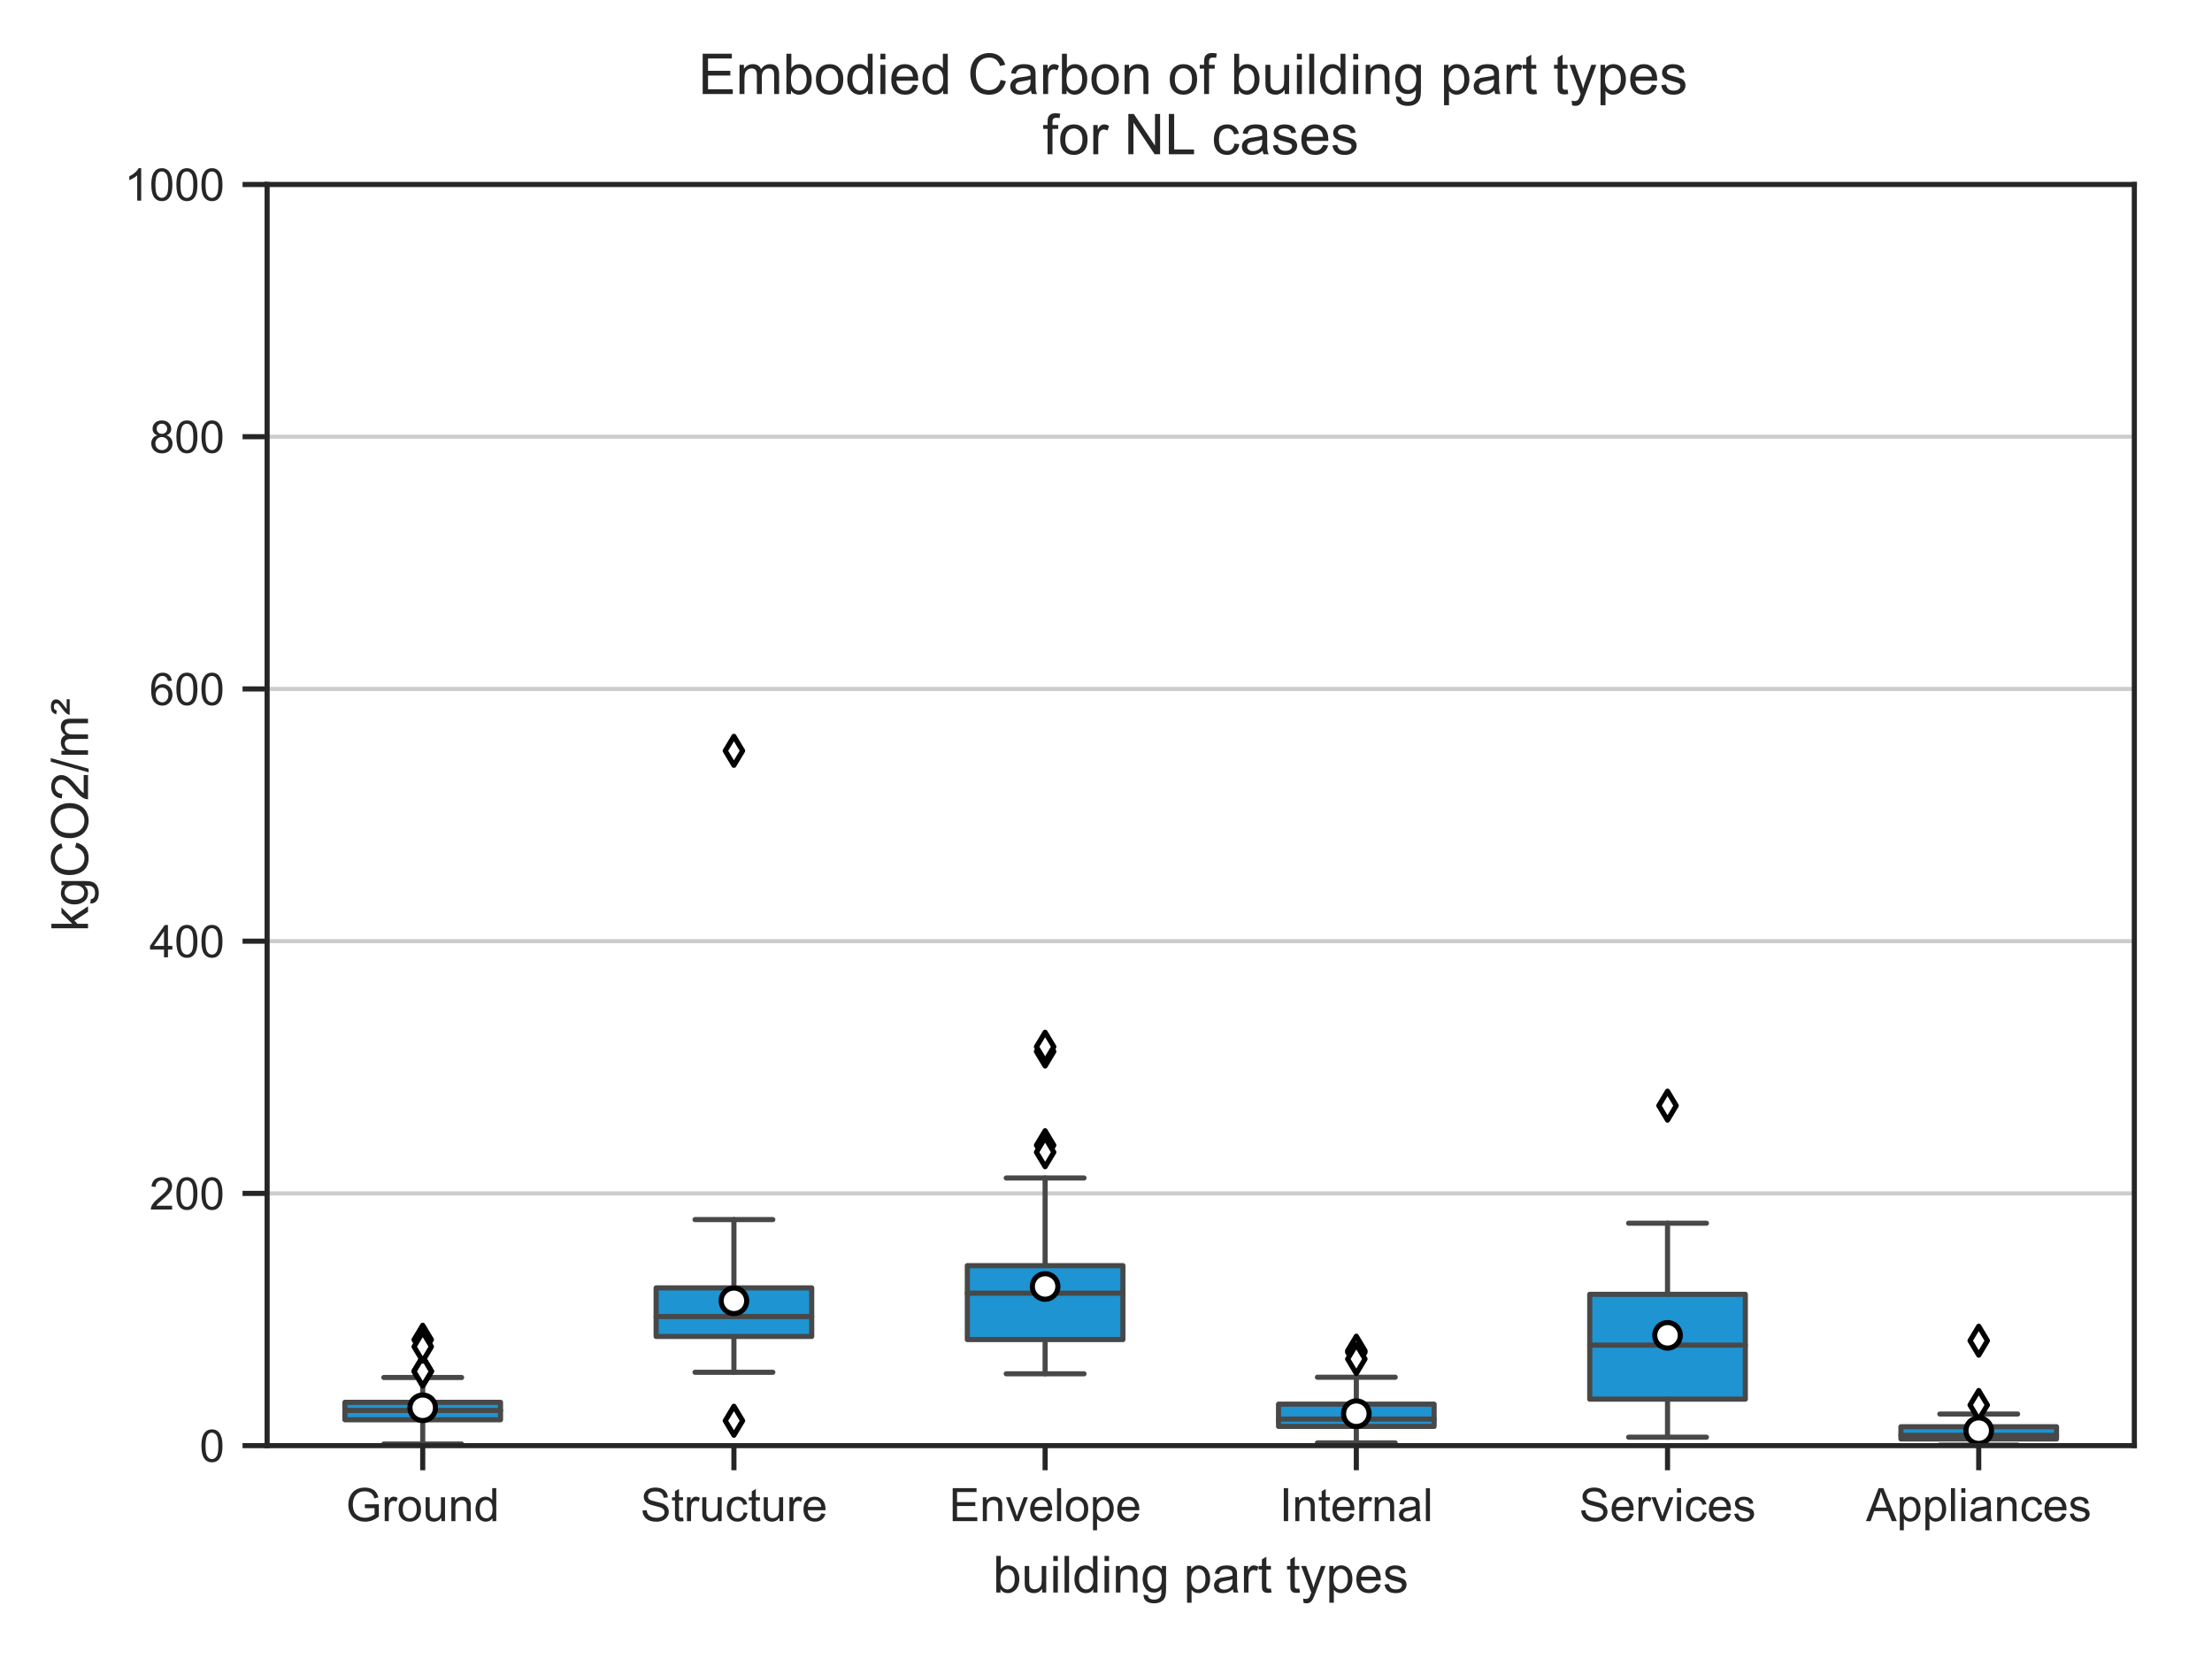 <?xml version="1.0" encoding="utf-8" standalone="no"?>
<!DOCTYPE svg PUBLIC "-//W3C//DTD SVG 1.1//EN"
  "http://www.w3.org/Graphics/SVG/1.1/DTD/svg11.dtd">
<!-- Created with matplotlib (http://matplotlib.org/) -->
<svg height="324pt" version="1.1" viewBox="0 0 432 324" width="432pt" xmlns="http://www.w3.org/2000/svg" xmlns:xlink="http://www.w3.org/1999/xlink">
 <defs>
  <style type="text/css">
*{stroke-linecap:butt;stroke-linejoin:round;}
  </style>
 </defs>
 <g id="figure_1">
  <g id="patch_1">
   <path d="M 0 324 
L 432 324 
L 432 0 
L 0 0 
z
" style="fill:#ffffff;"/>
  </g>
  <g id="axes_1">
   <g id="patch_2">
    <path d="M 52.168 282.332 
L 416.832 282.332 
L 416.832 36.024 
L 52.168 36.024 
z
" style="fill:#ffffff;"/>
   </g>
   <g id="matplotlib.axis_1">
    <g id="xtick_1">
     <g id="line2d_1">
      <defs>
       <path d="M 0 0 
L 0 4.8 
" id="mc4d6823133" style="stroke:#262626;"/>
      </defs>
      <g>
       <use style="fill:#262626;stroke:#262626;" x="82.557" xlink:href="#mc4d6823133" y="282.332"/>
      </g>
     </g>
     <g id="text_1">
      <!-- Ground -->
      <defs>
       <path d="M 41.219 28.078 
L 41.219 36.469 
L 71.531 36.531 
L 71.531 9.969 
Q 64.547 4.391 57.125 1.578 
Q 49.703 -1.219 41.891 -1.219 
Q 31.344 -1.219 22.719 3.297 
Q 14.109 7.812 9.719 16.359 
Q 5.328 24.906 5.328 35.453 
Q 5.328 45.906 9.688 54.953 
Q 14.062 64.016 22.266 68.406 
Q 30.469 72.797 41.156 72.797 
Q 48.922 72.797 55.188 70.281 
Q 61.469 67.781 65.031 63.281 
Q 68.609 58.797 70.453 51.562 
L 61.922 49.219 
Q 60.297 54.688 57.906 57.812 
Q 55.516 60.938 51.062 62.812 
Q 46.625 64.703 41.219 64.703 
Q 34.719 64.703 29.984 62.719 
Q 25.25 60.75 22.344 57.516 
Q 19.438 54.297 17.828 50.438 
Q 15.094 43.797 15.094 36.031 
Q 15.094 26.469 18.391 20.016 
Q 21.688 13.578 27.984 10.453 
Q 34.281 7.328 41.359 7.328 
Q 47.516 7.328 53.375 9.688 
Q 59.234 12.062 62.25 14.75 
L 62.25 28.078 
z
" id="ArialMT-47"/>
       <path d="M 6.5 0 
L 6.5 51.859 
L 14.406 51.859 
L 14.406 44 
Q 17.438 49.516 20 51.266 
Q 22.562 53.031 25.641 53.031 
Q 30.078 53.031 34.672 50.203 
L 31.641 42.047 
Q 28.422 43.953 25.203 43.953 
Q 22.312 43.953 20.016 42.219 
Q 17.719 40.484 16.75 37.406 
Q 15.281 32.719 15.281 27.156 
L 15.281 0 
z
" id="ArialMT-72"/>
       <path d="M 3.328 25.922 
Q 3.328 40.328 11.328 47.266 
Q 18.016 53.031 27.641 53.031 
Q 38.328 53.031 45.109 46.016 
Q 51.906 39.016 51.906 26.656 
Q 51.906 16.656 48.906 10.906 
Q 45.906 5.172 40.156 2 
Q 34.422 -1.172 27.641 -1.172 
Q 16.75 -1.172 10.031 5.812 
Q 3.328 12.797 3.328 25.922 
z
M 12.359 25.922 
Q 12.359 15.969 16.703 11.016 
Q 21.047 6.062 27.641 6.062 
Q 34.188 6.062 38.531 11.031 
Q 42.875 16.016 42.875 26.219 
Q 42.875 35.844 38.5 40.797 
Q 34.125 45.75 27.641 45.75 
Q 21.047 45.75 16.703 40.812 
Q 12.359 35.891 12.359 25.922 
z
" id="ArialMT-6f"/>
       <path d="M 40.578 0 
L 40.578 7.625 
Q 34.516 -1.172 24.125 -1.172 
Q 19.531 -1.172 15.547 0.578 
Q 11.578 2.344 9.641 5 
Q 7.719 7.672 6.938 11.531 
Q 6.391 14.109 6.391 19.734 
L 6.391 51.859 
L 15.188 51.859 
L 15.188 23.094 
Q 15.188 16.219 15.719 13.812 
Q 16.547 10.359 19.234 8.375 
Q 21.922 6.391 25.875 6.391 
Q 29.828 6.391 33.297 8.422 
Q 36.766 10.453 38.203 13.938 
Q 39.656 17.438 39.656 24.078 
L 39.656 51.859 
L 48.438 51.859 
L 48.438 0 
z
" id="ArialMT-75"/>
       <path d="M 6.594 0 
L 6.594 51.859 
L 14.5 51.859 
L 14.5 44.484 
Q 20.219 53.031 31 53.031 
Q 35.688 53.031 39.625 51.344 
Q 43.562 49.656 45.516 46.922 
Q 47.469 44.188 48.25 40.438 
Q 48.734 37.984 48.734 31.891 
L 48.734 0 
L 39.938 0 
L 39.938 31.547 
Q 39.938 36.922 38.906 39.578 
Q 37.891 42.234 35.281 43.812 
Q 32.672 45.406 29.156 45.406 
Q 23.531 45.406 19.453 41.844 
Q 15.375 38.281 15.375 28.328 
L 15.375 0 
z
" id="ArialMT-6e"/>
       <path d="M 40.234 0 
L 40.234 6.547 
Q 35.297 -1.172 25.734 -1.172 
Q 19.531 -1.172 14.328 2.25 
Q 9.125 5.672 6.266 11.797 
Q 3.422 17.922 3.422 25.875 
Q 3.422 33.641 6 39.969 
Q 8.594 46.297 13.766 49.656 
Q 18.953 53.031 25.344 53.031 
Q 30.031 53.031 33.688 51.047 
Q 37.359 49.078 39.656 45.906 
L 39.656 71.578 
L 48.391 71.578 
L 48.391 0 
z
M 12.453 25.875 
Q 12.453 15.922 16.641 10.984 
Q 20.844 6.062 26.562 6.062 
Q 32.328 6.062 36.344 10.766 
Q 40.375 15.484 40.375 25.141 
Q 40.375 35.797 36.266 40.766 
Q 32.172 45.75 26.172 45.75 
Q 20.312 45.75 16.375 40.969 
Q 12.453 36.188 12.453 25.875 
z
" id="ArialMT-64"/>
      </defs>
      <g style="fill:#262626;" transform="translate(67.548 297.074)scale(0.09 -0.09)">
       <use xlink:href="#ArialMT-47"/>
       <use x="77.783" xlink:href="#ArialMT-72"/>
       <use x="111.084" xlink:href="#ArialMT-6f"/>
       <use x="166.699" xlink:href="#ArialMT-75"/>
       <use x="222.314" xlink:href="#ArialMT-6e"/>
       <use x="277.93" xlink:href="#ArialMT-64"/>
      </g>
     </g>
    </g>
    <g id="xtick_2">
     <g id="line2d_2">
      <g>
       <use style="fill:#262626;stroke:#262626;" x="143.334" xlink:href="#mc4d6823133" y="282.332"/>
      </g>
     </g>
     <g id="text_2">
      <!-- Structure -->
      <defs>
       <path d="M 4.5 23 
L 13.422 23.781 
Q 14.062 18.406 16.375 14.969 
Q 18.703 11.531 23.578 9.406 
Q 28.469 7.281 34.578 7.281 
Q 39.984 7.281 44.141 8.891 
Q 48.297 10.5 50.312 13.297 
Q 52.344 16.109 52.344 19.438 
Q 52.344 22.797 50.391 25.312 
Q 48.438 27.828 43.953 29.547 
Q 41.062 30.672 31.203 33.031 
Q 21.344 35.406 17.391 37.5 
Q 12.25 40.188 9.734 44.156 
Q 7.234 48.141 7.234 53.078 
Q 7.234 58.5 10.297 63.203 
Q 13.375 67.922 19.281 70.359 
Q 25.203 72.797 32.422 72.797 
Q 40.375 72.797 46.453 70.234 
Q 52.547 67.672 55.812 62.688 
Q 59.078 57.719 59.328 51.422 
L 50.25 50.734 
Q 49.516 57.516 45.281 60.984 
Q 41.062 64.453 32.812 64.453 
Q 24.219 64.453 20.281 61.297 
Q 16.359 58.156 16.359 53.719 
Q 16.359 49.859 19.141 47.359 
Q 21.875 44.875 33.422 42.266 
Q 44.969 39.656 49.266 37.703 
Q 55.516 34.812 58.484 30.391 
Q 61.469 25.984 61.469 20.219 
Q 61.469 14.5 58.203 9.438 
Q 54.938 4.391 48.797 1.578 
Q 42.672 -1.219 35.016 -1.219 
Q 25.297 -1.219 18.719 1.609 
Q 12.156 4.438 8.422 10.125 
Q 4.688 15.828 4.5 23 
z
" id="ArialMT-53"/>
       <path d="M 25.781 7.859 
L 27.047 0.094 
Q 23.344 -0.688 20.406 -0.688 
Q 15.625 -0.688 12.984 0.828 
Q 10.359 2.344 9.281 4.812 
Q 8.203 7.281 8.203 15.188 
L 8.203 45.016 
L 1.766 45.016 
L 1.766 51.859 
L 8.203 51.859 
L 8.203 64.703 
L 16.938 69.969 
L 16.938 51.859 
L 25.781 51.859 
L 25.781 45.016 
L 16.938 45.016 
L 16.938 14.703 
Q 16.938 10.938 17.406 9.859 
Q 17.875 8.797 18.922 8.156 
Q 19.969 7.516 21.922 7.516 
Q 23.391 7.516 25.781 7.859 
z
" id="ArialMT-74"/>
       <path d="M 40.438 19 
L 49.078 17.875 
Q 47.656 8.938 41.812 3.875 
Q 35.984 -1.172 27.484 -1.172 
Q 16.844 -1.172 10.375 5.781 
Q 3.906 12.75 3.906 25.734 
Q 3.906 34.125 6.688 40.422 
Q 9.469 46.734 15.156 49.875 
Q 20.844 53.031 27.547 53.031 
Q 35.984 53.031 41.359 48.75 
Q 46.734 44.484 48.25 36.625 
L 39.703 35.297 
Q 38.484 40.531 35.375 43.156 
Q 32.281 45.797 27.875 45.797 
Q 21.234 45.797 17.078 41.031 
Q 12.938 36.281 12.938 25.984 
Q 12.938 15.531 16.938 10.797 
Q 20.953 6.062 27.391 6.062 
Q 32.562 6.062 36.031 9.234 
Q 39.5 12.406 40.438 19 
z
" id="ArialMT-63"/>
       <path d="M 42.094 16.703 
L 51.172 15.578 
Q 49.031 7.625 43.219 3.219 
Q 37.406 -1.172 28.375 -1.172 
Q 17 -1.172 10.328 5.828 
Q 3.656 12.844 3.656 25.484 
Q 3.656 38.578 10.391 45.797 
Q 17.141 53.031 27.875 53.031 
Q 38.281 53.031 44.875 45.953 
Q 51.469 38.875 51.469 26.031 
Q 51.469 25.25 51.422 23.688 
L 12.75 23.688 
Q 13.234 15.141 17.578 10.594 
Q 21.922 6.062 28.422 6.062 
Q 33.25 6.062 36.672 8.594 
Q 40.094 11.141 42.094 16.703 
z
M 13.234 30.906 
L 42.188 30.906 
Q 41.609 37.453 38.875 40.719 
Q 34.672 45.797 27.984 45.797 
Q 21.922 45.797 17.797 41.75 
Q 13.672 37.703 13.234 30.906 
z
" id="ArialMT-65"/>
      </defs>
      <g style="fill:#262626;" transform="translate(125.078 297.074)scale(0.09 -0.09)">
       <use xlink:href="#ArialMT-53"/>
       <use x="66.699" xlink:href="#ArialMT-74"/>
       <use x="94.482" xlink:href="#ArialMT-72"/>
       <use x="127.783" xlink:href="#ArialMT-75"/>
       <use x="183.398" xlink:href="#ArialMT-63"/>
       <use x="233.398" xlink:href="#ArialMT-74"/>
       <use x="261.182" xlink:href="#ArialMT-75"/>
       <use x="316.797" xlink:href="#ArialMT-72"/>
       <use x="350.098" xlink:href="#ArialMT-65"/>
      </g>
     </g>
    </g>
    <g id="xtick_3">
     <g id="line2d_3">
      <g>
       <use style="fill:#262626;stroke:#262626;" x="204.111" xlink:href="#mc4d6823133" y="282.332"/>
      </g>
     </g>
     <g id="text_3">
      <!-- Envelope -->
      <defs>
       <path d="M 7.906 0 
L 7.906 71.578 
L 59.672 71.578 
L 59.672 63.141 
L 17.391 63.141 
L 17.391 41.219 
L 56.984 41.219 
L 56.984 32.812 
L 17.391 32.812 
L 17.391 8.453 
L 61.328 8.453 
L 61.328 0 
z
" id="ArialMT-45"/>
       <path d="M 21 0 
L 1.266 51.859 
L 10.547 51.859 
L 21.688 20.797 
Q 23.484 15.766 25 10.359 
Q 26.172 14.453 28.266 20.219 
L 39.797 51.859 
L 48.828 51.859 
L 29.203 0 
z
" id="ArialMT-76"/>
       <path d="M 6.391 0 
L 6.391 71.578 
L 15.188 71.578 
L 15.188 0 
z
" id="ArialMT-6c"/>
       <path d="M 6.594 -19.875 
L 6.594 51.859 
L 14.594 51.859 
L 14.594 45.125 
Q 17.438 49.078 21 51.047 
Q 24.562 53.031 29.641 53.031 
Q 36.281 53.031 41.359 49.609 
Q 46.438 46.188 49.016 39.953 
Q 51.609 33.734 51.609 26.312 
Q 51.609 18.359 48.75 11.984 
Q 45.906 5.609 40.453 2.219 
Q 35.016 -1.172 29 -1.172 
Q 24.609 -1.172 21.109 0.688 
Q 17.625 2.547 15.375 5.375 
L 15.375 -19.875 
z
M 14.547 25.641 
Q 14.547 15.625 18.594 10.844 
Q 22.656 6.062 28.422 6.062 
Q 34.281 6.062 38.453 11.016 
Q 42.625 15.969 42.625 26.375 
Q 42.625 36.281 38.547 41.203 
Q 34.469 46.141 28.812 46.141 
Q 23.188 46.141 18.859 40.891 
Q 14.547 35.641 14.547 25.641 
z
" id="ArialMT-70"/>
      </defs>
      <g style="fill:#262626;" transform="translate(185.348 297.074)scale(0.09 -0.09)">
       <use xlink:href="#ArialMT-45"/>
       <use x="66.699" xlink:href="#ArialMT-6e"/>
       <use x="122.314" xlink:href="#ArialMT-76"/>
       <use x="172.314" xlink:href="#ArialMT-65"/>
       <use x="227.93" xlink:href="#ArialMT-6c"/>
       <use x="250.146" xlink:href="#ArialMT-6f"/>
       <use x="305.762" xlink:href="#ArialMT-70"/>
       <use x="361.377" xlink:href="#ArialMT-65"/>
      </g>
     </g>
    </g>
    <g id="xtick_4">
     <g id="line2d_4">
      <g>
       <use style="fill:#262626;stroke:#262626;" x="264.889" xlink:href="#mc4d6823133" y="282.332"/>
      </g>
     </g>
     <g id="text_4">
      <!-- Internal -->
      <defs>
       <path d="M 9.328 0 
L 9.328 71.578 
L 18.797 71.578 
L 18.797 0 
z
" id="ArialMT-49"/>
       <path d="M 40.438 6.391 
Q 35.547 2.25 31.031 0.531 
Q 26.516 -1.172 21.344 -1.172 
Q 12.797 -1.172 8.203 3 
Q 3.609 7.172 3.609 13.672 
Q 3.609 17.484 5.344 20.625 
Q 7.078 23.781 9.891 25.688 
Q 12.703 27.594 16.219 28.562 
Q 18.797 29.25 24.031 29.891 
Q 34.672 31.156 39.703 32.906 
Q 39.75 34.719 39.75 35.203 
Q 39.75 40.578 37.25 42.781 
Q 33.891 45.75 27.25 45.75 
Q 21.047 45.75 18.094 43.578 
Q 15.141 41.406 13.719 35.891 
L 5.125 37.062 
Q 6.297 42.578 8.984 45.969 
Q 11.672 49.359 16.75 51.188 
Q 21.828 53.031 28.516 53.031 
Q 35.156 53.031 39.297 51.469 
Q 43.453 49.906 45.406 47.531 
Q 47.359 45.172 48.141 41.547 
Q 48.578 39.312 48.578 33.453 
L 48.578 21.734 
Q 48.578 9.469 49.141 6.219 
Q 49.703 2.984 51.375 0 
L 42.188 0 
Q 40.828 2.734 40.438 6.391 
z
M 39.703 26.031 
Q 34.906 24.078 25.344 22.703 
Q 19.922 21.922 17.672 20.938 
Q 15.438 19.969 14.203 18.094 
Q 12.984 16.219 12.984 13.922 
Q 12.984 10.406 15.641 8.062 
Q 18.312 5.719 23.438 5.719 
Q 28.516 5.719 32.469 7.938 
Q 36.422 10.156 38.281 14.016 
Q 39.703 17 39.703 22.797 
z
" id="ArialMT-61"/>
      </defs>
      <g style="fill:#262626;" transform="translate(249.88 297.074)scale(0.09 -0.09)">
       <use xlink:href="#ArialMT-49"/>
       <use x="27.783" xlink:href="#ArialMT-6e"/>
       <use x="83.398" xlink:href="#ArialMT-74"/>
       <use x="111.182" xlink:href="#ArialMT-65"/>
       <use x="166.797" xlink:href="#ArialMT-72"/>
       <use x="200.098" xlink:href="#ArialMT-6e"/>
       <use x="255.713" xlink:href="#ArialMT-61"/>
       <use x="311.328" xlink:href="#ArialMT-6c"/>
      </g>
     </g>
    </g>
    <g id="xtick_5">
     <g id="line2d_5">
      <g>
       <use style="fill:#262626;stroke:#262626;" x="325.666" xlink:href="#mc4d6823133" y="282.332"/>
      </g>
     </g>
     <g id="text_5">
      <!-- Services -->
      <defs>
       <path d="M 6.641 61.469 
L 6.641 71.578 
L 15.438 71.578 
L 15.438 61.469 
z
M 6.641 0 
L 6.641 51.859 
L 15.438 51.859 
L 15.438 0 
z
" id="ArialMT-69"/>
       <path d="M 3.078 15.484 
L 11.766 16.844 
Q 12.5 11.625 15.844 8.844 
Q 19.188 6.062 25.203 6.062 
Q 31.25 6.062 34.172 8.516 
Q 37.109 10.984 37.109 14.312 
Q 37.109 17.281 34.516 19 
Q 32.719 20.172 25.531 21.969 
Q 15.875 24.422 12.141 26.203 
Q 8.406 27.984 6.469 31.125 
Q 4.547 34.281 4.547 38.094 
Q 4.547 41.547 6.125 44.5 
Q 7.719 47.469 10.453 49.422 
Q 12.5 50.922 16.031 51.969 
Q 19.578 53.031 23.641 53.031 
Q 29.734 53.031 34.344 51.266 
Q 38.969 49.516 41.156 46.5 
Q 43.359 43.5 44.188 38.484 
L 35.594 37.312 
Q 35.016 41.312 32.203 43.547 
Q 29.391 45.797 24.266 45.797 
Q 18.219 45.797 15.625 43.797 
Q 13.031 41.797 13.031 39.109 
Q 13.031 37.406 14.109 36.031 
Q 15.188 34.625 17.484 33.688 
Q 18.797 33.203 25.25 31.453 
Q 34.578 28.953 38.25 27.359 
Q 41.938 25.781 44.031 22.75 
Q 46.141 19.734 46.141 15.234 
Q 46.141 10.844 43.578 6.953 
Q 41.016 3.078 36.172 0.953 
Q 31.344 -1.172 25.25 -1.172 
Q 15.141 -1.172 9.844 3.031 
Q 4.547 7.234 3.078 15.484 
z
" id="ArialMT-73"/>
      </defs>
      <g style="fill:#262626;" transform="translate(308.411 297.074)scale(0.09 -0.09)">
       <use xlink:href="#ArialMT-53"/>
       <use x="66.699" xlink:href="#ArialMT-65"/>
       <use x="122.314" xlink:href="#ArialMT-72"/>
       <use x="155.615" xlink:href="#ArialMT-76"/>
       <use x="205.615" xlink:href="#ArialMT-69"/>
       <use x="227.832" xlink:href="#ArialMT-63"/>
       <use x="277.832" xlink:href="#ArialMT-65"/>
       <use x="333.447" xlink:href="#ArialMT-73"/>
      </g>
     </g>
    </g>
    <g id="xtick_6">
     <g id="line2d_6">
      <g>
       <use style="fill:#262626;stroke:#262626;" x="386.443" xlink:href="#mc4d6823133" y="282.332"/>
      </g>
     </g>
     <g id="text_6">
      <!-- Appliances -->
      <defs>
       <path d="M -0.141 0 
L 27.344 71.578 
L 37.547 71.578 
L 66.844 0 
L 56.062 0 
L 47.703 21.688 
L 17.781 21.688 
L 9.906 0 
z
M 20.516 29.391 
L 44.781 29.391 
L 37.312 49.219 
Q 33.891 58.25 32.234 64.062 
Q 30.859 57.172 28.375 50.391 
z
" id="ArialMT-41"/>
      </defs>
      <g style="fill:#262626;" transform="translate(364.43 297.074)scale(0.09 -0.09)">
       <use xlink:href="#ArialMT-41"/>
       <use x="66.699" xlink:href="#ArialMT-70"/>
       <use x="122.314" xlink:href="#ArialMT-70"/>
       <use x="177.93" xlink:href="#ArialMT-6c"/>
       <use x="200.146" xlink:href="#ArialMT-69"/>
       <use x="222.363" xlink:href="#ArialMT-61"/>
       <use x="277.979" xlink:href="#ArialMT-6e"/>
       <use x="333.594" xlink:href="#ArialMT-63"/>
       <use x="383.594" xlink:href="#ArialMT-65"/>
       <use x="439.209" xlink:href="#ArialMT-73"/>
      </g>
     </g>
    </g>
    <g id="text_7">
     <!-- building part types -->
     <defs>
      <path d="M 14.703 0 
L 6.547 0 
L 6.547 71.578 
L 15.328 71.578 
L 15.328 46.047 
Q 20.906 53.031 29.547 53.031 
Q 34.328 53.031 38.594 51.094 
Q 42.875 49.172 45.625 45.672 
Q 48.391 42.188 49.953 37.25 
Q 51.516 32.328 51.516 26.703 
Q 51.516 13.375 44.922 6.094 
Q 38.328 -1.172 29.109 -1.172 
Q 19.922 -1.172 14.703 6.5 
z
M 14.594 26.312 
Q 14.594 17 17.141 12.844 
Q 21.297 6.062 28.375 6.062 
Q 34.125 6.062 38.328 11.062 
Q 42.531 16.062 42.531 25.984 
Q 42.531 36.141 38.5 40.969 
Q 34.469 45.797 28.766 45.797 
Q 23 45.797 18.797 40.797 
Q 14.594 35.797 14.594 26.312 
z
" id="ArialMT-62"/>
      <path d="M 4.984 -4.297 
L 13.531 -5.562 
Q 14.062 -9.516 16.5 -11.328 
Q 19.781 -13.766 25.438 -13.766 
Q 31.547 -13.766 34.859 -11.328 
Q 38.188 -8.891 39.359 -4.5 
Q 40.047 -1.812 39.984 6.781 
Q 34.234 0 25.641 0 
Q 14.938 0 9.078 7.719 
Q 3.219 15.438 3.219 26.219 
Q 3.219 33.641 5.906 39.906 
Q 8.594 46.188 13.688 49.609 
Q 18.797 53.031 25.688 53.031 
Q 34.859 53.031 40.828 45.609 
L 40.828 51.859 
L 48.922 51.859 
L 48.922 7.031 
Q 48.922 -5.078 46.453 -10.125 
Q 44 -15.188 38.641 -18.109 
Q 33.297 -21.047 25.484 -21.047 
Q 16.219 -21.047 10.5 -16.875 
Q 4.781 -12.703 4.984 -4.297 
z
M 12.25 26.859 
Q 12.25 16.656 16.297 11.969 
Q 20.359 7.281 26.469 7.281 
Q 32.516 7.281 36.609 11.938 
Q 40.719 16.609 40.719 26.562 
Q 40.719 36.078 36.5 40.906 
Q 32.281 45.75 26.312 45.75 
Q 20.453 45.75 16.344 40.984 
Q 12.25 36.234 12.25 26.859 
z
" id="ArialMT-67"/>
      <path id="ArialMT-20"/>
      <path d="M 6.203 -19.969 
L 5.219 -11.719 
Q 8.109 -12.5 10.25 -12.5 
Q 13.188 -12.5 14.938 -11.516 
Q 16.703 -10.547 17.828 -8.797 
Q 18.656 -7.469 20.516 -2.25 
Q 20.75 -1.516 21.297 -0.094 
L 1.609 51.859 
L 11.078 51.859 
L 21.875 21.828 
Q 23.969 16.109 25.641 9.812 
Q 27.156 15.875 29.25 21.625 
L 40.328 51.859 
L 49.125 51.859 
L 29.391 -0.875 
Q 26.219 -9.422 24.469 -12.641 
Q 22.125 -17 19.094 -19.016 
Q 16.062 -21.047 11.859 -21.047 
Q 9.328 -21.047 6.203 -19.969 
z
" id="ArialMT-79"/>
     </defs>
     <g style="fill:#262626;" transform="translate(193.922 311.021)scale(0.1 -0.1)">
      <use xlink:href="#ArialMT-62"/>
      <use x="55.615" xlink:href="#ArialMT-75"/>
      <use x="111.23" xlink:href="#ArialMT-69"/>
      <use x="133.447" xlink:href="#ArialMT-6c"/>
      <use x="155.664" xlink:href="#ArialMT-64"/>
      <use x="211.279" xlink:href="#ArialMT-69"/>
      <use x="233.496" xlink:href="#ArialMT-6e"/>
      <use x="289.111" xlink:href="#ArialMT-67"/>
      <use x="344.727" xlink:href="#ArialMT-20"/>
      <use x="372.51" xlink:href="#ArialMT-70"/>
      <use x="428.125" xlink:href="#ArialMT-61"/>
      <use x="483.74" xlink:href="#ArialMT-72"/>
      <use x="517.041" xlink:href="#ArialMT-74"/>
      <use x="544.824" xlink:href="#ArialMT-20"/>
      <use x="572.607" xlink:href="#ArialMT-74"/>
      <use x="600.391" xlink:href="#ArialMT-79"/>
      <use x="650.391" xlink:href="#ArialMT-70"/>
      <use x="706.006" xlink:href="#ArialMT-65"/>
      <use x="761.621" xlink:href="#ArialMT-73"/>
     </g>
    </g>
   </g>
   <g id="matplotlib.axis_2">
    <g id="ytick_1">
     <g id="line2d_7">
      <path clip-path="url(#pb3f8ac7d87)" d="M 52.168 282.332 
L 416.832 282.332 
" style="fill:none;stroke:#cccccc;stroke-linecap:round;stroke-width:0.8;"/>
     </g>
     <g id="line2d_8">
      <defs>
       <path d="M 0 0 
L -4.8 0 
" id="m620047ebb8" style="stroke:#262626;"/>
      </defs>
      <g>
       <use style="fill:#262626;stroke:#262626;" x="52.168" xlink:href="#m620047ebb8" y="282.332"/>
      </g>
     </g>
     <g id="text_8">
      <!-- 0 -->
      <defs>
       <path d="M 4.156 35.297 
Q 4.156 48 6.766 55.734 
Q 9.375 63.484 14.516 67.672 
Q 19.672 71.875 27.484 71.875 
Q 33.25 71.875 37.594 69.547 
Q 41.938 67.234 44.766 62.859 
Q 47.609 58.5 49.219 52.219 
Q 50.828 45.953 50.828 35.297 
Q 50.828 22.703 48.234 14.969 
Q 45.656 7.234 40.5 3 
Q 35.359 -1.219 27.484 -1.219 
Q 17.141 -1.219 11.234 6.203 
Q 4.156 15.141 4.156 35.297 
z
M 13.188 35.297 
Q 13.188 17.672 17.312 11.828 
Q 21.438 6 27.484 6 
Q 33.547 6 37.672 11.859 
Q 41.797 17.719 41.797 35.297 
Q 41.797 52.984 37.672 58.781 
Q 33.547 64.594 27.391 64.594 
Q 21.344 64.594 17.719 59.469 
Q 13.188 52.938 13.188 35.297 
z
" id="ArialMT-30"/>
      </defs>
      <g style="fill:#262626;" transform="translate(38.974 285.481)scale(0.088 -0.088)">
       <use xlink:href="#ArialMT-30"/>
      </g>
     </g>
    </g>
    <g id="ytick_2">
     <g id="line2d_9">
      <path clip-path="url(#pb3f8ac7d87)" d="M 52.168 233.07 
L 416.832 233.07 
" style="fill:none;stroke:#cccccc;stroke-linecap:round;stroke-width:0.8;"/>
     </g>
     <g id="line2d_10">
      <g>
       <use style="fill:#262626;stroke:#262626;" x="52.168" xlink:href="#m620047ebb8" y="233.07"/>
      </g>
     </g>
     <g id="text_9">
      <!-- 200 -->
      <defs>
       <path d="M 50.344 8.453 
L 50.344 0 
L 3.031 0 
Q 2.938 3.172 4.047 6.109 
Q 5.859 10.938 9.828 15.625 
Q 13.812 20.312 21.344 26.469 
Q 33.016 36.031 37.109 41.625 
Q 41.219 47.219 41.219 52.203 
Q 41.219 57.422 37.469 61 
Q 33.734 64.594 27.734 64.594 
Q 21.391 64.594 17.578 60.781 
Q 13.766 56.984 13.719 50.25 
L 4.688 51.172 
Q 5.609 61.281 11.656 66.578 
Q 17.719 71.875 27.938 71.875 
Q 38.234 71.875 44.234 66.156 
Q 50.25 60.453 50.25 52 
Q 50.25 47.703 48.484 43.547 
Q 46.734 39.406 42.656 34.812 
Q 38.578 30.219 29.109 22.219 
Q 21.188 15.578 18.938 13.203 
Q 16.703 10.844 15.234 8.453 
z
" id="ArialMT-32"/>
      </defs>
      <g style="fill:#262626;" transform="translate(29.187 236.22)scale(0.088 -0.088)">
       <use xlink:href="#ArialMT-32"/>
       <use x="55.615" xlink:href="#ArialMT-30"/>
       <use x="111.23" xlink:href="#ArialMT-30"/>
      </g>
     </g>
    </g>
    <g id="ytick_3">
     <g id="line2d_11">
      <path clip-path="url(#pb3f8ac7d87)" d="M 52.168 183.809 
L 416.832 183.809 
" style="fill:none;stroke:#cccccc;stroke-linecap:round;stroke-width:0.8;"/>
     </g>
     <g id="line2d_12">
      <g>
       <use style="fill:#262626;stroke:#262626;" x="52.168" xlink:href="#m620047ebb8" y="183.809"/>
      </g>
     </g>
     <g id="text_10">
      <!-- 400 -->
      <defs>
       <path d="M 32.328 0 
L 32.328 17.141 
L 1.266 17.141 
L 1.266 25.203 
L 33.938 71.578 
L 41.109 71.578 
L 41.109 25.203 
L 50.781 25.203 
L 50.781 17.141 
L 41.109 17.141 
L 41.109 0 
z
M 32.328 25.203 
L 32.328 57.469 
L 9.906 25.203 
z
" id="ArialMT-34"/>
      </defs>
      <g style="fill:#262626;" transform="translate(29.187 186.958)scale(0.088 -0.088)">
       <use xlink:href="#ArialMT-34"/>
       <use x="55.615" xlink:href="#ArialMT-30"/>
       <use x="111.23" xlink:href="#ArialMT-30"/>
      </g>
     </g>
    </g>
    <g id="ytick_4">
     <g id="line2d_13">
      <path clip-path="url(#pb3f8ac7d87)" d="M 52.168 134.547 
L 416.832 134.547 
" style="fill:none;stroke:#cccccc;stroke-linecap:round;stroke-width:0.8;"/>
     </g>
     <g id="line2d_14">
      <g>
       <use style="fill:#262626;stroke:#262626;" x="52.168" xlink:href="#m620047ebb8" y="134.547"/>
      </g>
     </g>
     <g id="text_11">
      <!-- 600 -->
      <defs>
       <path d="M 49.75 54.047 
L 41.016 53.375 
Q 39.844 58.547 37.703 60.891 
Q 34.125 64.656 28.906 64.656 
Q 24.703 64.656 21.531 62.312 
Q 17.391 59.281 14.984 53.469 
Q 12.594 47.656 12.5 36.922 
Q 15.672 41.75 20.266 44.094 
Q 24.859 46.438 29.891 46.438 
Q 38.672 46.438 44.844 39.969 
Q 51.031 33.5 51.031 23.25 
Q 51.031 16.5 48.125 10.719 
Q 45.219 4.938 40.141 1.859 
Q 35.062 -1.219 28.609 -1.219 
Q 17.625 -1.219 10.688 6.859 
Q 3.766 14.938 3.766 33.5 
Q 3.766 54.25 11.422 63.672 
Q 18.109 71.875 29.438 71.875 
Q 37.891 71.875 43.281 67.141 
Q 48.688 62.406 49.75 54.047 
z
M 13.875 23.188 
Q 13.875 18.656 15.797 14.5 
Q 17.719 10.359 21.188 8.172 
Q 24.656 6 28.469 6 
Q 34.031 6 38.031 10.484 
Q 42.047 14.984 42.047 22.703 
Q 42.047 30.125 38.078 34.391 
Q 34.125 38.672 28.125 38.672 
Q 22.172 38.672 18.016 34.391 
Q 13.875 30.125 13.875 23.188 
z
" id="ArialMT-36"/>
      </defs>
      <g style="fill:#262626;" transform="translate(29.187 137.697)scale(0.088 -0.088)">
       <use xlink:href="#ArialMT-36"/>
       <use x="55.615" xlink:href="#ArialMT-30"/>
       <use x="111.23" xlink:href="#ArialMT-30"/>
      </g>
     </g>
    </g>
    <g id="ytick_5">
     <g id="line2d_15">
      <path clip-path="url(#pb3f8ac7d87)" d="M 52.168 85.286 
L 416.832 85.286 
" style="fill:none;stroke:#cccccc;stroke-linecap:round;stroke-width:0.8;"/>
     </g>
     <g id="line2d_16">
      <g>
       <use style="fill:#262626;stroke:#262626;" x="52.168" xlink:href="#m620047ebb8" y="85.286"/>
      </g>
     </g>
     <g id="text_12">
      <!-- 800 -->
      <defs>
       <path d="M 17.672 38.812 
Q 12.203 40.828 9.562 44.531 
Q 6.938 48.25 6.938 53.422 
Q 6.938 61.234 12.547 66.547 
Q 18.172 71.875 27.484 71.875 
Q 36.859 71.875 42.578 66.422 
Q 48.297 60.984 48.297 53.172 
Q 48.297 48.188 45.672 44.5 
Q 43.062 40.828 37.75 38.812 
Q 44.344 36.672 47.781 31.875 
Q 51.219 27.094 51.219 20.453 
Q 51.219 11.281 44.719 5.031 
Q 38.234 -1.219 27.641 -1.219 
Q 17.047 -1.219 10.547 5.047 
Q 4.047 11.328 4.047 20.703 
Q 4.047 27.688 7.594 32.391 
Q 11.141 37.109 17.672 38.812 
z
M 15.922 53.719 
Q 15.922 48.641 19.188 45.406 
Q 22.469 42.188 27.688 42.188 
Q 32.766 42.188 36.016 45.375 
Q 39.266 48.578 39.266 53.219 
Q 39.266 58.062 35.906 61.359 
Q 32.562 64.656 27.594 64.656 
Q 22.562 64.656 19.234 61.422 
Q 15.922 58.203 15.922 53.719 
z
M 13.094 20.656 
Q 13.094 16.891 14.875 13.375 
Q 16.656 9.859 20.172 7.922 
Q 23.688 6 27.734 6 
Q 34.031 6 38.125 10.047 
Q 42.234 14.109 42.234 20.359 
Q 42.234 26.703 38.016 30.859 
Q 33.797 35.016 27.438 35.016 
Q 21.234 35.016 17.156 30.906 
Q 13.094 26.812 13.094 20.656 
z
" id="ArialMT-38"/>
      </defs>
      <g style="fill:#262626;" transform="translate(29.187 88.435)scale(0.088 -0.088)">
       <use xlink:href="#ArialMT-38"/>
       <use x="55.615" xlink:href="#ArialMT-30"/>
       <use x="111.23" xlink:href="#ArialMT-30"/>
      </g>
     </g>
    </g>
    <g id="ytick_6">
     <g id="line2d_17">
      <path clip-path="url(#pb3f8ac7d87)" d="M 52.168 36.024 
L 416.832 36.024 
" style="fill:none;stroke:#cccccc;stroke-linecap:round;stroke-width:0.8;"/>
     </g>
     <g id="line2d_18">
      <g>
       <use style="fill:#262626;stroke:#262626;" x="52.168" xlink:href="#m620047ebb8" y="36.024"/>
      </g>
     </g>
     <g id="text_13">
      <!-- 1000 -->
      <defs>
       <path d="M 37.25 0 
L 28.469 0 
L 28.469 56 
Q 25.297 52.984 20.141 49.953 
Q 14.984 46.922 10.891 45.406 
L 10.891 53.906 
Q 18.266 57.375 23.781 62.297 
Q 29.297 67.234 31.594 71.875 
L 37.25 71.875 
z
" id="ArialMT-31"/>
      </defs>
      <g style="fill:#262626;" transform="translate(24.294 39.174)scale(0.088 -0.088)">
       <use xlink:href="#ArialMT-31"/>
       <use x="55.615" xlink:href="#ArialMT-30"/>
       <use x="111.23" xlink:href="#ArialMT-30"/>
       <use x="166.846" xlink:href="#ArialMT-30"/>
      </g>
     </g>
    </g>
    <g id="text_14">
     <!-- kgCO2/m² -->
     <defs>
      <path d="M 6.641 0 
L 6.641 71.578 
L 15.438 71.578 
L 15.438 30.766 
L 36.234 51.859 
L 47.609 51.859 
L 27.781 32.625 
L 49.609 0 
L 38.766 0 
L 21.625 26.516 
L 15.438 20.562 
L 15.438 0 
z
" id="ArialMT-6b"/>
      <path d="M 58.797 25.094 
L 68.266 22.703 
Q 65.281 11.031 57.547 4.906 
Q 49.812 -1.219 38.625 -1.219 
Q 27.047 -1.219 19.797 3.484 
Q 12.547 8.203 8.766 17.141 
Q 4.984 26.078 4.984 36.328 
Q 4.984 47.516 9.25 55.828 
Q 13.531 64.156 21.406 68.469 
Q 29.297 72.797 38.766 72.797 
Q 49.516 72.797 56.828 67.328 
Q 64.156 61.859 67.047 51.953 
L 57.719 49.75 
Q 55.219 57.562 50.484 61.125 
Q 45.75 64.703 38.578 64.703 
Q 30.328 64.703 24.781 60.734 
Q 19.234 56.781 16.984 50.109 
Q 14.75 43.453 14.75 36.375 
Q 14.75 27.25 17.406 20.438 
Q 20.062 13.625 25.672 10.25 
Q 31.297 6.891 37.844 6.891 
Q 45.797 6.891 51.312 11.469 
Q 56.844 16.062 58.797 25.094 
z
" id="ArialMT-43"/>
      <path d="M 4.828 34.859 
Q 4.828 52.688 14.391 62.766 
Q 23.969 72.859 39.109 72.859 
Q 49.031 72.859 56.984 68.109 
Q 64.938 63.375 69.109 54.906 
Q 73.297 46.438 73.297 35.688 
Q 73.297 24.812 68.891 16.219 
Q 64.5 7.625 56.438 3.203 
Q 48.391 -1.219 39.062 -1.219 
Q 28.953 -1.219 20.984 3.656 
Q 13.031 8.547 8.922 16.984 
Q 4.828 25.438 4.828 34.859 
z
M 14.594 34.719 
Q 14.594 21.781 21.547 14.328 
Q 28.516 6.891 39.016 6.891 
Q 49.703 6.891 56.609 14.406 
Q 63.531 21.922 63.531 35.75 
Q 63.531 44.484 60.578 51 
Q 57.625 57.516 51.922 61.109 
Q 46.234 64.703 39.156 64.703 
Q 29.109 64.703 21.844 57.781 
Q 14.594 50.875 14.594 34.719 
z
" id="ArialMT-4f"/>
      <path d="M 0 -1.219 
L 20.75 72.797 
L 27.781 72.797 
L 7.078 -1.219 
z
" id="ArialMT-2f"/>
      <path d="M 6.594 0 
L 6.594 51.859 
L 14.453 51.859 
L 14.453 44.578 
Q 16.891 48.391 20.938 50.703 
Q 25 53.031 30.172 53.031 
Q 35.938 53.031 39.625 50.641 
Q 43.312 48.25 44.828 43.953 
Q 50.984 53.031 60.844 53.031 
Q 68.562 53.031 72.703 48.75 
Q 76.859 44.484 76.859 35.594 
L 76.859 0 
L 68.109 0 
L 68.109 32.672 
Q 68.109 37.938 67.25 40.25 
Q 66.406 42.578 64.156 43.984 
Q 61.922 45.406 58.891 45.406 
Q 53.422 45.406 49.797 41.766 
Q 46.188 38.141 46.188 30.125 
L 46.188 0 
L 37.406 0 
L 37.406 33.688 
Q 37.406 39.547 35.25 42.469 
Q 33.109 45.406 28.219 45.406 
Q 24.516 45.406 21.359 43.453 
Q 18.219 41.5 16.797 37.734 
Q 15.375 33.984 15.375 26.906 
L 15.375 0 
z
" id="ArialMT-6d"/>
      <path d="M 1.219 35.797 
Q 1.516 38.578 3.516 41.359 
Q 6.594 45.562 13.625 50.656 
Q 20.656 55.766 21.969 57.234 
Q 23.781 59.234 23.781 61.328 
Q 23.781 63.672 22.062 65.188 
Q 20.359 66.703 17.047 66.703 
Q 13.812 66.703 12.219 65.547 
Q 10.641 64.406 9.625 61.141 
L 2.25 61.922 
Q 3.656 67.328 7.141 69.891 
Q 10.641 72.469 17.188 72.469 
Q 24.562 72.469 28 69.578 
Q 31.453 66.703 31.453 62.547 
Q 31.453 58.453 28.562 54.781 
Q 26.375 52.047 18.562 46.438 
Q 14.5 43.453 12.797 41.703 
L 31.641 41.703 
L 31.641 35.797 
z
" id="ArialMT-b2"/>
     </defs>
     <g style="fill:#262626;" transform="translate(17.189 181.958)rotate(-90)scale(0.1 -0.1)">
      <use xlink:href="#ArialMT-6b"/>
      <use x="50" xlink:href="#ArialMT-67"/>
      <use x="105.615" xlink:href="#ArialMT-43"/>
      <use x="177.832" xlink:href="#ArialMT-4f"/>
      <use x="255.615" xlink:href="#ArialMT-32"/>
      <use x="311.23" xlink:href="#ArialMT-2f"/>
      <use x="339.014" xlink:href="#ArialMT-6d"/>
      <use x="422.314" xlink:href="#ArialMT-b2"/>
     </g>
    </g>
   </g>
   <g id="patch_3">
    <path clip-path="url(#pb3f8ac7d87)" d="M 67.362 277.28 
L 97.751 277.28 
L 97.751 273.868 
L 67.362 273.868 
L 67.362 277.28 
z
" style="fill:#1e94d2;stroke:#484848;stroke-linejoin:miter;"/>
   </g>
   <g id="patch_4">
    <path clip-path="url(#pb3f8ac7d87)" d="M 128.14 261.008 
L 158.528 261.008 
L 158.528 251.52 
L 128.14 251.52 
L 128.14 261.008 
z
" style="fill:#1e94d2;stroke:#484848;stroke-linejoin:miter;"/>
   </g>
   <g id="patch_5">
    <path clip-path="url(#pb3f8ac7d87)" d="M 188.917 261.618 
L 219.306 261.618 
L 219.306 247.177 
L 188.917 247.177 
L 188.917 261.618 
z
" style="fill:#1e94d2;stroke:#484848;stroke-linejoin:miter;"/>
   </g>
   <g id="patch_6">
    <path clip-path="url(#pb3f8ac7d87)" d="M 249.694 278.571 
L 280.083 278.571 
L 280.083 274.226 
L 249.694 274.226 
L 249.694 278.571 
z
" style="fill:#1e94d2;stroke:#484848;stroke-linejoin:miter;"/>
   </g>
   <g id="patch_7">
    <path clip-path="url(#pb3f8ac7d87)" d="M 310.472 273.253 
L 340.86 273.253 
L 340.86 252.779 
L 310.472 252.779 
L 310.472 273.253 
z
" style="fill:#1e94d2;stroke:#484848;stroke-linejoin:miter;"/>
   </g>
   <g id="patch_8">
    <path clip-path="url(#pb3f8ac7d87)" d="M 371.249 281.026 
L 401.638 281.026 
L 401.638 278.641 
L 371.249 278.641 
L 371.249 281.026 
z
" style="fill:#1e94d2;stroke:#484848;stroke-linejoin:miter;"/>
   </g>
   <g id="line2d_19">
    <path clip-path="url(#pb3f8ac7d87)" d="M 82.557 277.28 
L 82.557 282.01 
" style="fill:none;stroke:#484848;stroke-linecap:round;"/>
   </g>
   <g id="line2d_20">
    <path clip-path="url(#pb3f8ac7d87)" d="M 82.557 273.868 
L 82.557 269.023 
" style="fill:none;stroke:#484848;stroke-linecap:round;"/>
   </g>
   <g id="line2d_21">
    <path clip-path="url(#pb3f8ac7d87)" d="M 74.96 282.01 
L 90.154 282.01 
" style="fill:none;stroke:#484848;stroke-linecap:round;"/>
   </g>
   <g id="line2d_22">
    <path clip-path="url(#pb3f8ac7d87)" d="M 74.96 269.023 
L 90.154 269.023 
" style="fill:none;stroke:#484848;stroke-linecap:round;"/>
   </g>
   <g id="line2d_23">
    <defs>
     <path d="M 0 2.828 
L 1.697 0 
L 0 -2.828 
L -1.697 0 
z
" id="me11cb03f14" style="stroke:#000000;stroke-linejoin:miter;"/>
    </defs>
    <g clip-path="url(#pb3f8ac7d87)">
     <use style="fill:#ffffff;stroke:#000000;stroke-linejoin:miter;" x="82.557" xlink:href="#me11cb03f14" y="261.646"/>
     <use style="fill:#ffffff;stroke:#000000;stroke-linejoin:miter;" x="82.557" xlink:href="#me11cb03f14" y="267.793"/>
     <use style="fill:#ffffff;stroke:#000000;stroke-linejoin:miter;" x="82.557" xlink:href="#me11cb03f14" y="267.807"/>
     <use style="fill:#ffffff;stroke:#000000;stroke-linejoin:miter;" x="82.557" xlink:href="#me11cb03f14" y="267.831"/>
     <use style="fill:#ffffff;stroke:#000000;stroke-linejoin:miter;" x="82.557" xlink:href="#me11cb03f14" y="263.003"/>
    </g>
   </g>
   <g id="line2d_24">
    <path clip-path="url(#pb3f8ac7d87)" d="M 143.334 261.008 
L 143.334 268.003 
" style="fill:none;stroke:#484848;stroke-linecap:round;"/>
   </g>
   <g id="line2d_25">
    <path clip-path="url(#pb3f8ac7d87)" d="M 143.334 251.52 
L 143.334 238.185 
" style="fill:none;stroke:#484848;stroke-linecap:round;"/>
   </g>
   <g id="line2d_26">
    <path clip-path="url(#pb3f8ac7d87)" d="M 135.737 268.003 
L 150.931 268.003 
" style="fill:none;stroke:#484848;stroke-linecap:round;"/>
   </g>
   <g id="line2d_27">
    <path clip-path="url(#pb3f8ac7d87)" d="M 135.737 238.185 
L 150.931 238.185 
" style="fill:none;stroke:#484848;stroke-linecap:round;"/>
   </g>
   <g id="line2d_28">
    <g clip-path="url(#pb3f8ac7d87)">
     <use style="fill:#ffffff;stroke:#000000;stroke-linejoin:miter;" x="143.334" xlink:href="#me11cb03f14" y="277.467"/>
     <use style="fill:#ffffff;stroke:#000000;stroke-linejoin:miter;" x="143.334" xlink:href="#me11cb03f14" y="146.631"/>
    </g>
   </g>
   <g id="line2d_29">
    <path clip-path="url(#pb3f8ac7d87)" d="M 204.111 261.618 
L 204.111 268.302 
" style="fill:none;stroke:#484848;stroke-linecap:round;"/>
   </g>
   <g id="line2d_30">
    <path clip-path="url(#pb3f8ac7d87)" d="M 204.111 247.177 
L 204.111 230.061 
" style="fill:none;stroke:#484848;stroke-linecap:round;"/>
   </g>
   <g id="line2d_31">
    <path clip-path="url(#pb3f8ac7d87)" d="M 196.514 268.302 
L 211.708 268.302 
" style="fill:none;stroke:#484848;stroke-linecap:round;"/>
   </g>
   <g id="line2d_32">
    <path clip-path="url(#pb3f8ac7d87)" d="M 196.514 230.061 
L 211.708 230.061 
" style="fill:none;stroke:#484848;stroke-linecap:round;"/>
   </g>
   <g id="line2d_33">
    <g clip-path="url(#pb3f8ac7d87)">
     <use style="fill:#ffffff;stroke:#000000;stroke-linejoin:miter;" x="204.111" xlink:href="#me11cb03f14" y="205.358"/>
     <use style="fill:#ffffff;stroke:#000000;stroke-linejoin:miter;" x="204.111" xlink:href="#me11cb03f14" y="204.428"/>
     <use style="fill:#ffffff;stroke:#000000;stroke-linejoin:miter;" x="204.111" xlink:href="#me11cb03f14" y="223.659"/>
     <use style="fill:#ffffff;stroke:#000000;stroke-linejoin:miter;" x="204.111" xlink:href="#me11cb03f14" y="225.024"/>
    </g>
   </g>
   <g id="line2d_34">
    <path clip-path="url(#pb3f8ac7d87)" d="M 264.889 278.571 
L 264.889 281.796 
" style="fill:none;stroke:#484848;stroke-linecap:round;"/>
   </g>
   <g id="line2d_35">
    <path clip-path="url(#pb3f8ac7d87)" d="M 264.889 274.226 
L 264.889 268.971 
" style="fill:none;stroke:#484848;stroke-linecap:round;"/>
   </g>
   <g id="line2d_36">
    <path clip-path="url(#pb3f8ac7d87)" d="M 257.291 281.796 
L 272.486 281.796 
" style="fill:none;stroke:#484848;stroke-linecap:round;"/>
   </g>
   <g id="line2d_37">
    <path clip-path="url(#pb3f8ac7d87)" d="M 257.291 268.971 
L 272.486 268.971 
" style="fill:none;stroke:#484848;stroke-linecap:round;"/>
   </g>
   <g id="line2d_38">
    <g clip-path="url(#pb3f8ac7d87)">
     <use style="fill:#ffffff;stroke:#000000;stroke-linejoin:miter;" x="264.889" xlink:href="#me11cb03f14" y="264.108"/>
     <use style="fill:#ffffff;stroke:#000000;stroke-linejoin:miter;" x="264.889" xlink:href="#me11cb03f14" y="263.788"/>
     <use style="fill:#ffffff;stroke:#000000;stroke-linejoin:miter;" x="264.889" xlink:href="#me11cb03f14" y="265.412"/>
    </g>
   </g>
   <g id="line2d_39">
    <path clip-path="url(#pb3f8ac7d87)" d="M 325.666 273.253 
L 325.666 280.683 
" style="fill:none;stroke:#484848;stroke-linecap:round;"/>
   </g>
   <g id="line2d_40">
    <path clip-path="url(#pb3f8ac7d87)" d="M 325.666 252.779 
L 325.666 238.89 
" style="fill:none;stroke:#484848;stroke-linecap:round;"/>
   </g>
   <g id="line2d_41">
    <path clip-path="url(#pb3f8ac7d87)" d="M 318.069 280.683 
L 333.263 280.683 
" style="fill:none;stroke:#484848;stroke-linecap:round;"/>
   </g>
   <g id="line2d_42">
    <path clip-path="url(#pb3f8ac7d87)" d="M 318.069 238.89 
L 333.263 238.89 
" style="fill:none;stroke:#484848;stroke-linecap:round;"/>
   </g>
   <g id="line2d_43">
    <g clip-path="url(#pb3f8ac7d87)">
     <use style="fill:#ffffff;stroke:#000000;stroke-linejoin:miter;" x="325.666" xlink:href="#me11cb03f14" y="215.931"/>
    </g>
   </g>
   <g id="line2d_44">
    <path clip-path="url(#pb3f8ac7d87)" d="M 386.443 281.026 
L 386.443 282.236 
" style="fill:none;stroke:#484848;stroke-linecap:round;"/>
   </g>
   <g id="line2d_45">
    <path clip-path="url(#pb3f8ac7d87)" d="M 386.443 278.641 
L 386.443 276.157 
" style="fill:none;stroke:#484848;stroke-linecap:round;"/>
   </g>
   <g id="line2d_46">
    <path clip-path="url(#pb3f8ac7d87)" d="M 378.846 282.236 
L 394.041 282.236 
" style="fill:none;stroke:#484848;stroke-linecap:round;"/>
   </g>
   <g id="line2d_47">
    <path clip-path="url(#pb3f8ac7d87)" d="M 378.846 276.157 
L 394.041 276.157 
" style="fill:none;stroke:#484848;stroke-linecap:round;"/>
   </g>
   <g id="line2d_48">
    <g clip-path="url(#pb3f8ac7d87)">
     <use style="fill:#ffffff;stroke:#000000;stroke-linejoin:miter;" x="386.443" xlink:href="#me11cb03f14" y="261.834"/>
     <use style="fill:#ffffff;stroke:#000000;stroke-linejoin:miter;" x="386.443" xlink:href="#me11cb03f14" y="274.396"/>
    </g>
   </g>
   <g id="line2d_49">
    <path clip-path="url(#pb3f8ac7d87)" d="M 67.362 275.457 
L 97.751 275.457 
" style="fill:none;stroke:#484848;stroke-linecap:round;"/>
   </g>
   <g id="line2d_50">
    <path clip-path="url(#pb3f8ac7d87)" d="M 82.557 274.936 
" style="fill:none;stroke:#0076b4;stroke-dasharray:3.7,1.6;stroke-dashoffset:0;"/>
    <defs>
     <path d="M 0 2.5 
C 0.663 2.5 1.299 2.237 1.768 1.768 
C 2.237 1.299 2.5 0.663 2.5 0 
C 2.5 -0.663 2.237 -1.299 1.768 -1.768 
C 1.299 -2.237 0.663 -2.5 0 -2.5 
C -0.663 -2.5 -1.299 -2.237 -1.768 -1.768 
C -2.237 -1.299 -2.5 -0.663 -2.5 0 
C -2.5 0.663 -2.237 1.299 -1.768 1.768 
C -1.299 2.237 -0.663 2.5 0 2.5 
z
" id="m31dafb2cfc" style="stroke:#000000;"/>
    </defs>
    <g clip-path="url(#pb3f8ac7d87)">
     <use style="fill:#ffffff;stroke:#000000;" x="82.557" xlink:href="#m31dafb2cfc" y="274.936"/>
    </g>
   </g>
   <g id="line2d_51">
    <path clip-path="url(#pb3f8ac7d87)" d="M 128.14 257.125 
L 158.528 257.125 
" style="fill:none;stroke:#484848;stroke-linecap:round;"/>
   </g>
   <g id="line2d_52">
    <path clip-path="url(#pb3f8ac7d87)" d="M 143.334 254.046 
" style="fill:none;stroke:#0076b4;stroke-dasharray:3.7,1.6;stroke-dashoffset:0;"/>
    <g clip-path="url(#pb3f8ac7d87)">
     <use style="fill:#ffffff;stroke:#000000;" x="143.334" xlink:href="#m31dafb2cfc" y="254.046"/>
    </g>
   </g>
   <g id="line2d_53">
    <path clip-path="url(#pb3f8ac7d87)" d="M 188.917 252.558 
L 219.306 252.558 
" style="fill:none;stroke:#484848;stroke-linecap:round;"/>
   </g>
   <g id="line2d_54">
    <path clip-path="url(#pb3f8ac7d87)" d="M 204.111 251.243 
" style="fill:none;stroke:#0076b4;stroke-dasharray:3.7,1.6;stroke-dashoffset:0;"/>
    <g clip-path="url(#pb3f8ac7d87)">
     <use style="fill:#ffffff;stroke:#000000;" x="204.111" xlink:href="#m31dafb2cfc" y="251.243"/>
    </g>
   </g>
   <g id="line2d_55">
    <path clip-path="url(#pb3f8ac7d87)" d="M 249.694 277.14 
L 280.083 277.14 
" style="fill:none;stroke:#484848;stroke-linecap:round;"/>
   </g>
   <g id="line2d_56">
    <path clip-path="url(#pb3f8ac7d87)" d="M 264.889 276.094 
" style="fill:none;stroke:#0076b4;stroke-dasharray:3.7,1.6;stroke-dashoffset:0;"/>
    <g clip-path="url(#pb3f8ac7d87)">
     <use style="fill:#ffffff;stroke:#000000;" x="264.889" xlink:href="#m31dafb2cfc" y="276.094"/>
    </g>
   </g>
   <g id="line2d_57">
    <path clip-path="url(#pb3f8ac7d87)" d="M 310.472 262.707 
L 340.86 262.707 
" style="fill:none;stroke:#484848;stroke-linecap:round;"/>
   </g>
   <g id="line2d_58">
    <path clip-path="url(#pb3f8ac7d87)" d="M 325.666 260.789 
" style="fill:none;stroke:#0076b4;stroke-dasharray:3.7,1.6;stroke-dashoffset:0;"/>
    <g clip-path="url(#pb3f8ac7d87)">
     <use style="fill:#ffffff;stroke:#000000;" x="325.666" xlink:href="#m31dafb2cfc" y="260.789"/>
    </g>
   </g>
   <g id="line2d_59">
    <path clip-path="url(#pb3f8ac7d87)" d="M 371.249 280.306 
L 401.638 280.306 
" style="fill:none;stroke:#484848;stroke-linecap:round;"/>
   </g>
   <g id="line2d_60">
    <path clip-path="url(#pb3f8ac7d87)" d="M 386.443 279.4 
" style="fill:none;stroke:#0076b4;stroke-dasharray:3.7,1.6;stroke-dashoffset:0;"/>
    <g clip-path="url(#pb3f8ac7d87)">
     <use style="fill:#ffffff;stroke:#000000;" x="386.443" xlink:href="#m31dafb2cfc" y="279.4"/>
    </g>
   </g>
   <g id="patch_9">
    <path d="M 52.168 282.332 
L 52.168 36.024 
" style="fill:none;stroke:#262626;stroke-linecap:square;stroke-linejoin:miter;"/>
   </g>
   <g id="patch_10">
    <path d="M 416.832 282.332 
L 416.832 36.024 
" style="fill:none;stroke:#262626;stroke-linecap:square;stroke-linejoin:miter;"/>
   </g>
   <g id="patch_11">
    <path d="M 52.168 282.332 
L 416.832 282.332 
" style="fill:none;stroke:#262626;stroke-linecap:square;stroke-linejoin:miter;"/>
   </g>
   <g id="patch_12">
    <path d="M 52.168 36.024 
L 416.832 36.024 
" style="fill:none;stroke:#262626;stroke-linecap:square;stroke-linejoin:miter;"/>
   </g>
   <g id="text_15">
    <!-- Embodied Carbon of building part types  -->
    <defs>
     <path d="M 8.688 0 
L 8.688 45.016 
L 0.922 45.016 
L 0.922 51.859 
L 8.688 51.859 
L 8.688 57.375 
Q 8.688 62.594 9.625 65.141 
Q 10.891 68.562 14.078 70.672 
Q 17.281 72.797 23.047 72.797 
Q 26.766 72.797 31.25 71.922 
L 29.938 64.266 
Q 27.203 64.75 24.75 64.75 
Q 20.75 64.75 19.094 63.031 
Q 17.438 61.328 17.438 56.641 
L 17.438 51.859 
L 27.547 51.859 
L 27.547 45.016 
L 17.438 45.016 
L 17.438 0 
z
" id="ArialMT-66"/>
    </defs>
    <g style="fill:#262626;" transform="translate(136.364 18.363)scale(0.11 -0.11)">
     <use xlink:href="#ArialMT-45"/>
     <use x="66.699" xlink:href="#ArialMT-6d"/>
     <use x="150" xlink:href="#ArialMT-62"/>
     <use x="205.615" xlink:href="#ArialMT-6f"/>
     <use x="261.23" xlink:href="#ArialMT-64"/>
     <use x="316.846" xlink:href="#ArialMT-69"/>
     <use x="339.062" xlink:href="#ArialMT-65"/>
     <use x="394.678" xlink:href="#ArialMT-64"/>
     <use x="450.293" xlink:href="#ArialMT-20"/>
     <use x="478.076" xlink:href="#ArialMT-43"/>
     <use x="550.293" xlink:href="#ArialMT-61"/>
     <use x="605.908" xlink:href="#ArialMT-72"/>
     <use x="639.209" xlink:href="#ArialMT-62"/>
     <use x="694.824" xlink:href="#ArialMT-6f"/>
     <use x="750.439" xlink:href="#ArialMT-6e"/>
     <use x="806.055" xlink:href="#ArialMT-20"/>
     <use x="833.838" xlink:href="#ArialMT-6f"/>
     <use x="889.453" xlink:href="#ArialMT-66"/>
     <use x="917.236" xlink:href="#ArialMT-20"/>
     <use x="945.02" xlink:href="#ArialMT-62"/>
     <use x="1000.635" xlink:href="#ArialMT-75"/>
     <use x="1056.25" xlink:href="#ArialMT-69"/>
     <use x="1078.467" xlink:href="#ArialMT-6c"/>
     <use x="1100.684" xlink:href="#ArialMT-64"/>
     <use x="1156.299" xlink:href="#ArialMT-69"/>
     <use x="1178.516" xlink:href="#ArialMT-6e"/>
     <use x="1234.131" xlink:href="#ArialMT-67"/>
     <use x="1289.746" xlink:href="#ArialMT-20"/>
     <use x="1317.529" xlink:href="#ArialMT-70"/>
     <use x="1373.145" xlink:href="#ArialMT-61"/>
     <use x="1428.76" xlink:href="#ArialMT-72"/>
     <use x="1462.061" xlink:href="#ArialMT-74"/>
     <use x="1489.844" xlink:href="#ArialMT-20"/>
     <use x="1517.627" xlink:href="#ArialMT-74"/>
     <use x="1545.41" xlink:href="#ArialMT-79"/>
     <use x="1595.41" xlink:href="#ArialMT-70"/>
     <use x="1651.025" xlink:href="#ArialMT-65"/>
     <use x="1706.641" xlink:href="#ArialMT-73"/>
     <use x="1756.641" xlink:href="#ArialMT-20"/>
    </g>
    <!-- for NL cases -->
    <defs>
     <path d="M 7.625 0 
L 7.625 71.578 
L 17.328 71.578 
L 54.938 15.375 
L 54.938 71.578 
L 64.016 71.578 
L 64.016 0 
L 54.297 0 
L 16.703 56.25 
L 16.703 0 
z
" id="ArialMT-4e"/>
     <path d="M 7.328 0 
L 7.328 71.578 
L 16.797 71.578 
L 16.797 8.453 
L 52.047 8.453 
L 52.047 0 
z
" id="ArialMT-4c"/>
    </defs>
    <g style="fill:#262626;" transform="translate(203.631 30.126)scale(0.11 -0.11)">
     <use xlink:href="#ArialMT-66"/>
     <use x="27.783" xlink:href="#ArialMT-6f"/>
     <use x="83.398" xlink:href="#ArialMT-72"/>
     <use x="116.699" xlink:href="#ArialMT-20"/>
     <use x="144.482" xlink:href="#ArialMT-4e"/>
     <use x="216.699" xlink:href="#ArialMT-4c"/>
     <use x="272.268" xlink:href="#ArialMT-20"/>
     <use x="300.051" xlink:href="#ArialMT-63"/>
     <use x="350.051" xlink:href="#ArialMT-61"/>
     <use x="405.666" xlink:href="#ArialMT-73"/>
     <use x="455.666" xlink:href="#ArialMT-65"/>
     <use x="511.281" xlink:href="#ArialMT-73"/>
    </g>
   </g>
  </g>
 </g>
 <defs>
  <clipPath id="pb3f8ac7d87">
   <rect height="246.308" width="364.664" x="52.168" y="36.024"/>
  </clipPath>
 </defs>
</svg>
